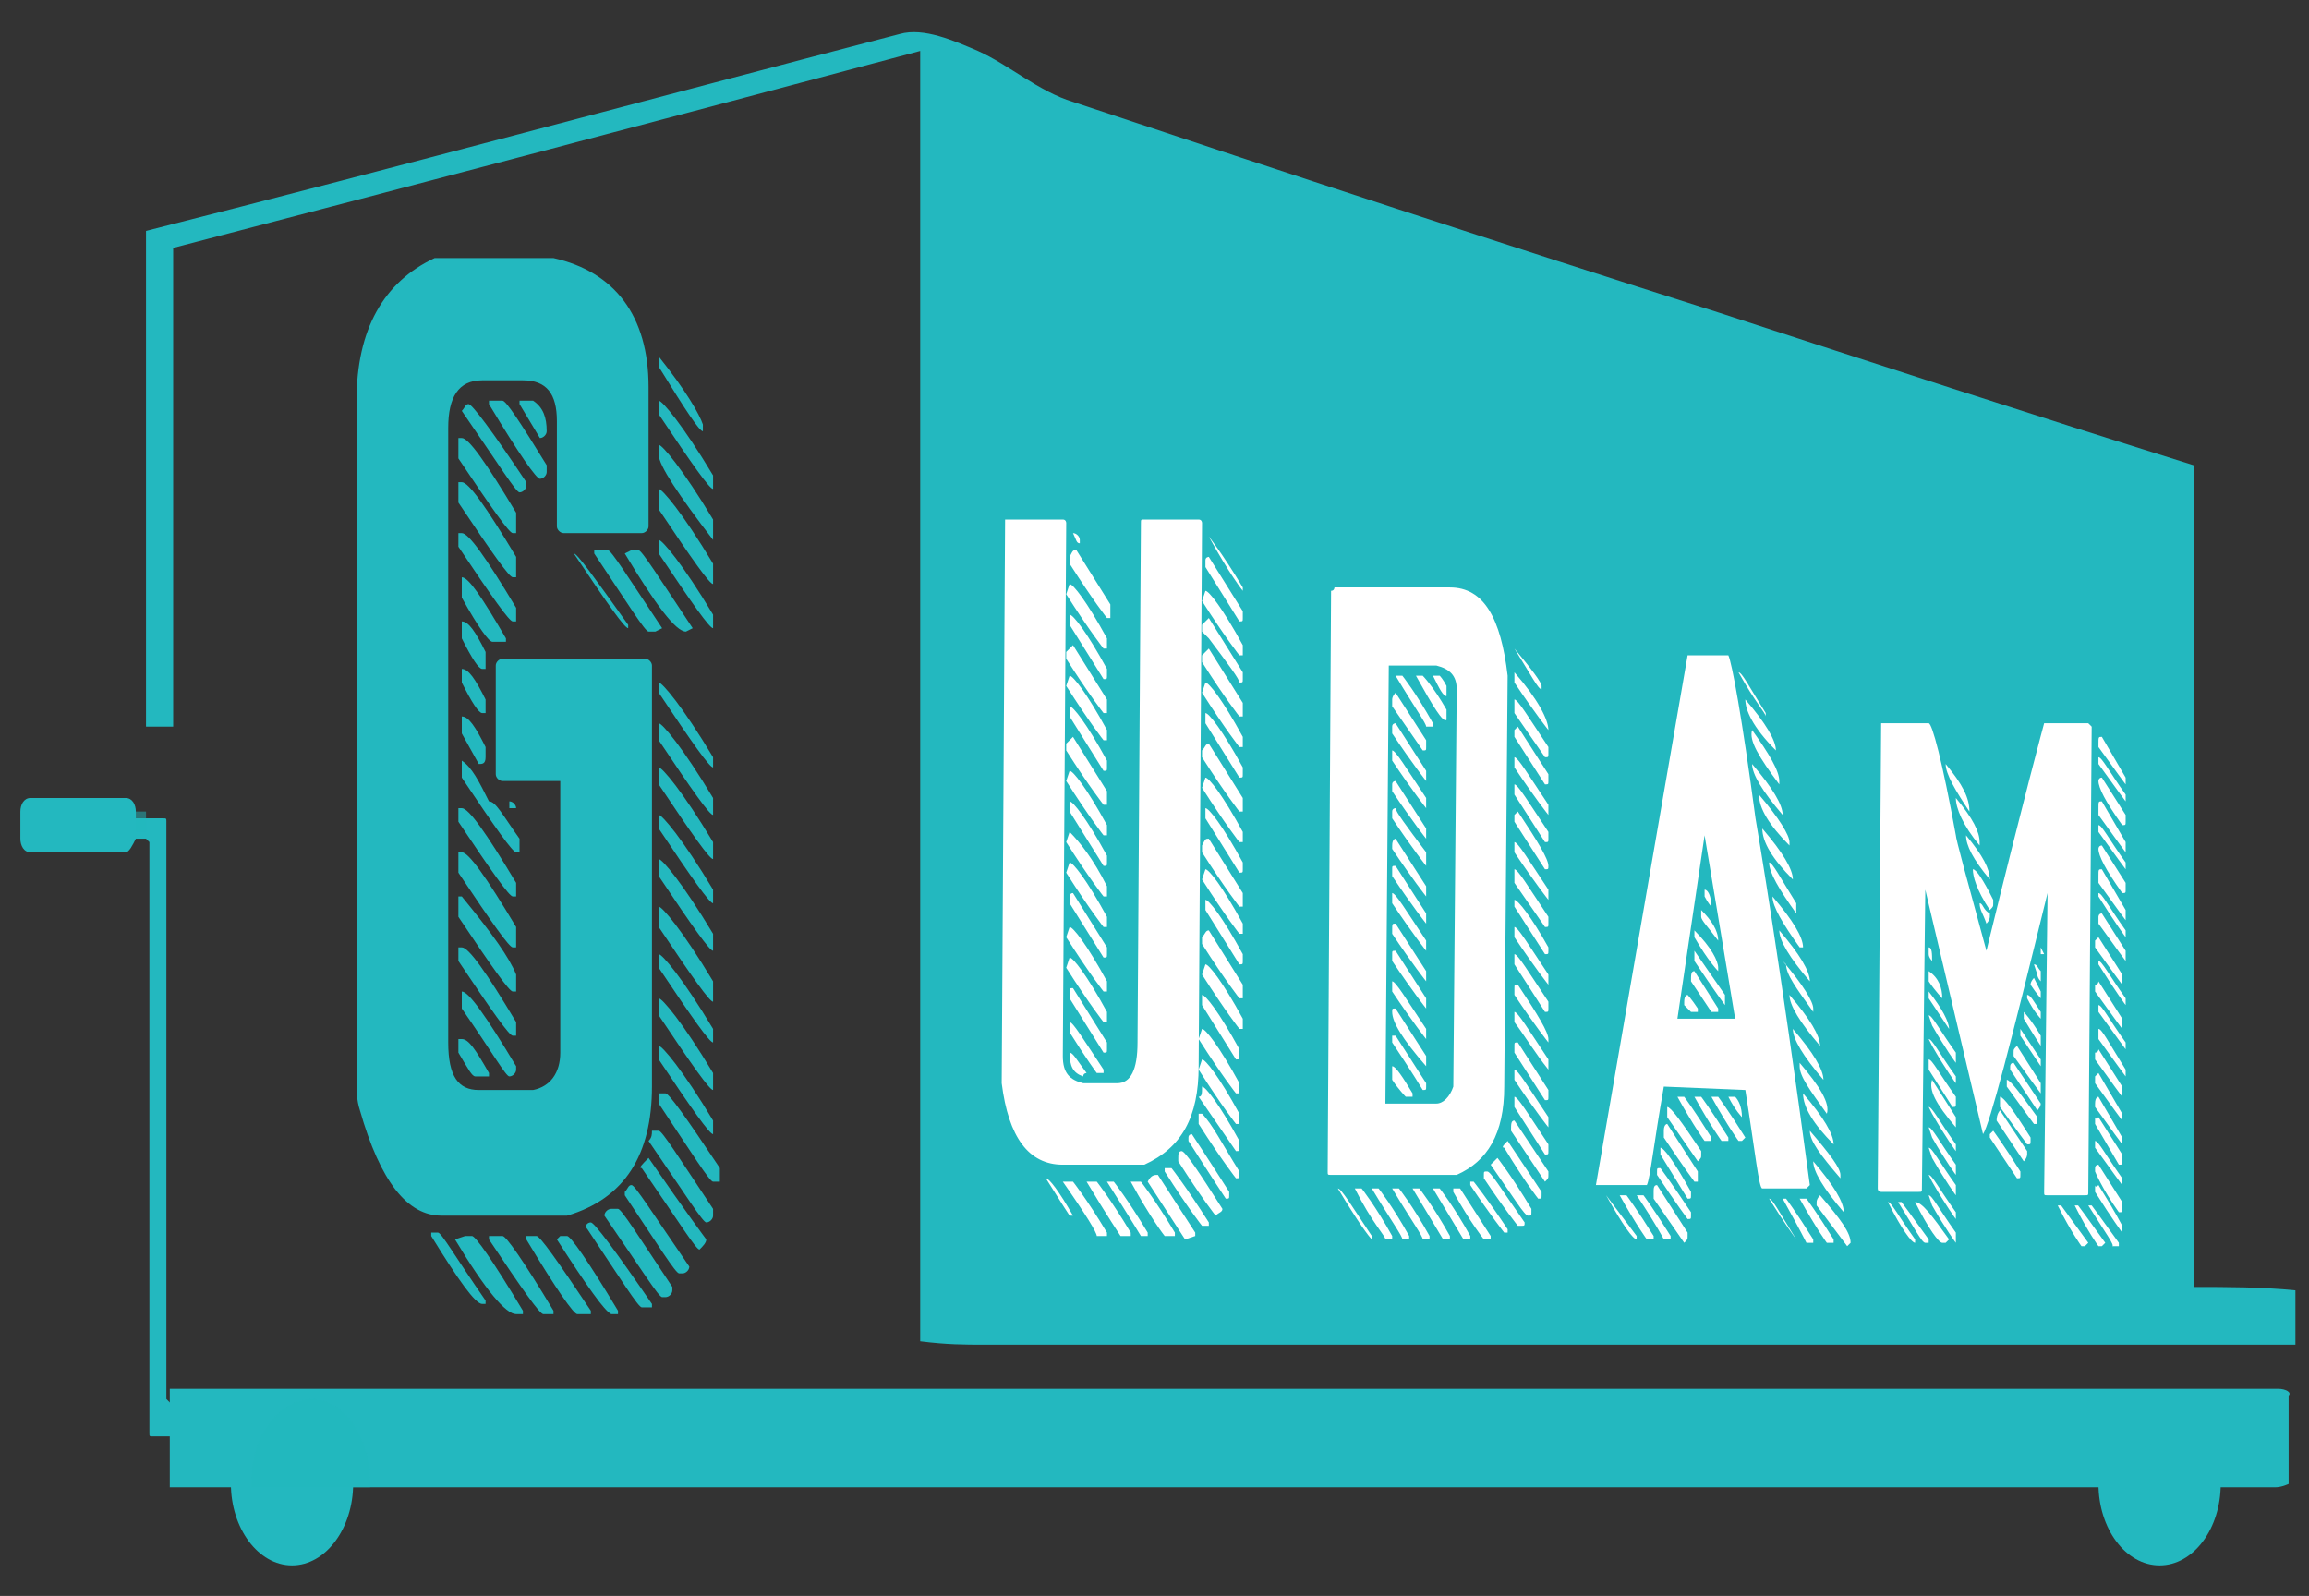 <?xml version="1.0" encoding="utf-8"?>
<!-- Generator: Adobe Illustrator 23.0.5, SVG Export Plug-In . SVG Version: 6.00 Build 0)  -->
<svg version="1.1" id="Layer_1" xmlns="http://www.w3.org/2000/svg" xmlns:xlink="http://www.w3.org/1999/xlink" x="0px" y="0px"
	 viewBox="0 0 68 47" style="enable-background:new 0 0 68 47;" xml:space="preserve">
<rect x="0" y="0" width="68" height="47" fill="#333333" stroke="none"/>
<style type="text/css">
	.st0{fill:none;}
	.st1{fill:#23B8BF;}
	.st2{opacity:0.5;fill:#23B8BF;}
	.st3{fill:#FFFFFF;}
</style>
<rect x="-1.5" y="5.7" class="st0" width="71.1" height="35.8"/>
<path class="st1" d="M64.6,37.9V13.7c-4.8-1.5-9.4-3-14-4.5c-6.3-2-12.7-4.1-19-6.2c-1-0.3-1.9-1.1-2.8-1.5
	c-0.7-0.3-1.6-0.7-2.3-0.5C19.2,2.9,11.8,4.9,4.3,6.8v14.6h0.8V7.3c7.3-1.9,14.5-3.8,22-5.8v38c0.8,0.1,1.3,0.1,1.9,0.1
	c12.9,0,25.7,0,38.6,0V38c0,0,0,0,0,0C66.6,37.9,65.6,37.9,64.6,37.9z"/>
<g>
	<path class="st1" d="M5.5,41.3H5c0,0-0.1-0.1-0.1-0.1v-17c0-0.1,0-0.1-0.1-0.1H3.5c0,0-0.1,0.1-0.1,0.1v0.4c0,0.1,0,0.1,0.1,0.1
		h0.8c0,0,0.1,0.1,0.1,0.1v17.4c0,0.1,0,0.1,0.1,0.1h1V41.3z"/>
	<path class="st1" d="M67.1,40.9H5v2.9h62c0.2,0,0.4-0.1,0.4-0.1v-2.6C67.5,41,67.3,40.9,67.1,40.9z"/>
	<path class="st2" d="M4.3,24.5c0-0.2,0-0.4,0-0.6c0,0,0,0,0,0H3.5c0,0-0.1,0.1-0.1,0.1v0.4c0,0.1,0,0.1,0.1,0.1L4.3,24.5
		C4.3,24.6,4.3,24.6,4.3,24.5z"/>
	<g>
		<path class="st1" d="M3.7,25.1H0.9c-0.2,0-0.3-0.2-0.3-0.4v-0.8c0-0.2,0.1-0.4,0.3-0.4h2.8c0.2,0,0.3,0.2,0.3,0.4v0.8
			C3.9,24.9,3.8,25.1,3.7,25.1z"/>
	</g>
	<path class="st1" d="M10.4,43.7c0,1.3-0.8,2.4-1.8,2.4c-1,0-1.8-1.1-1.8-2.4s0.8-2.4,1.8-2.4C9.6,41.4,10.4,42.4,10.4,43.7z"/>
	<path class="st1" d="M9.5,43.7c0,0.6-0.4,1.2-0.9,1.2c-0.5,0-0.9-0.5-0.9-1.2c0-0.6,0.4-1.2,0.9-1.2C9.1,42.6,9.5,43.1,9.5,43.7z"
		/>
	<path class="st2" d="M9.2,41.2c-1,0-1.8,1.1-1.8,2.4c0,0.1,0,0.1,0,0.2h3.5c0-0.1,0-0.1,0-0.2C10.9,42.3,10.1,41.2,9.2,41.2z"/>
	<ellipse class="st1" cx="63.6" cy="43.7" rx="1.8" ry="2.4"/>
	<path class="st1" d="M64.4,43.7c0,0.6-0.4,1.2-0.9,1.2c-0.5,0-0.9-0.5-0.9-1.2c0-0.6,0.4-1.2,0.9-1.2
		C64.1,42.6,64.4,43.1,64.4,43.7z"/>
</g>
<g>
	<path class="st1" d="M16.3,7.6c1.8,0.4,2.8,1.7,2.8,3.8v4.1c0,0.1-0.1,0.2-0.2,0.2h-2.3c-0.1,0-0.2-0.1-0.2-0.2v-3.1
		c0-0.8-0.3-1.2-1-1.2h-1.2c-0.7,0-1,0.5-1,1.4v18.1c0,1,0.3,1.4,0.9,1.4h1.6c0.5-0.1,0.8-0.5,0.8-1.1v-8h-1.7
		c-0.1,0-0.2-0.1-0.2-0.2v-3.2c0-0.1,0.1-0.2,0.2-0.2h4.2c0.1,0,0.2,0.1,0.2,0.2V32c0,2-0.8,3.3-2.5,3.8H13c-1,0-1.8-1-2.4-3.1
		c-0.1-0.3-0.1-0.6-0.1-0.9V11.8c0-2.1,0.8-3.5,2.3-4.2H16.3z M12.7,36.3h0.2c0.1,0,0.5,0.7,1.4,2v0.1h-0.1c-0.2,0-0.7-0.7-1.5-2
		V36.3z M13.7,36.4h0.2c0.1,0,0.6,0.7,1.5,2.2v0.1h-0.2c-0.3,0-0.9-0.7-1.8-2.2L13.7,36.4z M13.6,12.9L13.6,12.9
		c0.2,0,0.7,0.7,1.6,2.2v0.6h-0.1c-0.1,0-0.6-0.7-1.6-2.2V12.9z M13.6,14.2L13.6,14.2c0.2,0,0.7,0.7,1.6,2.2V17h-0.1
		c-0.1,0-0.6-0.7-1.6-2.2V14.2z M13.6,15.7L13.6,15.7c0.2,0,0.7,0.7,1.6,2.2v0.4h-0.1c-0.1,0-0.6-0.7-1.6-2.2V15.7z M13.6,17
		L13.6,17c0.2,0,0.6,0.6,1.3,1.8v0.1h-0.4c-0.1,0-0.4-0.4-0.9-1.3V17z M13.6,18.3L13.6,18.3c0.2,0,0.4,0.3,0.7,0.9v0.5h-0.1
		c-0.1,0-0.3-0.3-0.6-0.9V18.3z M13.6,19.7L13.6,19.7c0.2,0,0.4,0.3,0.7,0.9v0.4h-0.1c-0.1,0-0.3-0.3-0.6-0.9V19.7z M13.6,21.1
		L13.6,21.1c0.2,0,0.4,0.3,0.7,0.9v0.3c0,0.2-0.1,0.2-0.2,0.2l-0.5-0.9V21.1z M13.6,22.4L13.6,22.4c0.3,0.2,0.5,0.6,0.8,1.2
		c0.2,0,0.4,0.4,0.9,1.1v0.4h-0.1c-0.1,0-0.6-0.7-1.6-2.2V22.4z M13.6,23.8L13.6,23.8c0.2,0,0.7,0.7,1.6,2.2v0.4h-0.1
		c-0.1,0-0.6-0.7-1.6-2.2V23.8z M13.6,25.1L13.6,25.1c0.2,0,0.7,0.7,1.6,2.2v0.6h-0.1c-0.1,0-0.6-0.7-1.6-2.2V25.1z M13.6,26.4
		L13.6,26.4c0.9,1.1,1.4,1.8,1.6,2.3v0.5h-0.1c-0.1,0-0.6-0.7-1.6-2.2V26.4z M13.6,27.9L13.6,27.9c0.2,0,0.7,0.7,1.6,2.2v0.4h-0.1
		c-0.1,0-0.6-0.7-1.6-2.2V27.9z M13.6,29.2L13.6,29.2c0.2,0,0.7,0.7,1.6,2.2v0.1c0,0.1-0.1,0.2-0.2,0.2H15c-0.1,0-0.5-0.7-1.4-2
		V29.2z M13.6,30.6L13.6,30.6c0.2,0,0.4,0.3,0.8,1v0.1H14c-0.1,0-0.2-0.2-0.5-0.7V30.6z M13.8,11.9L13.8,11.9c0.1,0,0.7,0.8,1.7,2.3
		v0.1c0,0.1-0.1,0.2-0.2,0.2c-0.1,0-0.6-0.8-1.7-2.4C13.7,12,13.7,11.9,13.8,11.9z M14.4,11.8h0.4c0.1,0,0.5,0.6,1.3,1.9v0.2
		c0,0.1-0.1,0.2-0.2,0.2c-0.1,0-0.6-0.7-1.5-2.2V11.8z M14.5,36.4h0.3c0.1,0,0.6,0.7,1.5,2.2v0.1H16c-0.1,0-0.6-0.7-1.6-2.2V36.4z
		 M15,23.6c0.1,0,0.2,0.1,0.2,0.2H15V23.6z M15.3,11.8h0.4c0.3,0.2,0.4,0.5,0.4,0.9c0,0.1-0.1,0.2-0.2,0.2l-0.6-1V11.8z M15.4,36.4
		h0.4c0.1,0,0.6,0.7,1.6,2.2v0.1H17c-0.1,0-0.6-0.7-1.5-2.2V36.4z M16.5,36.4h0.2c0.1,0,0.6,0.7,1.5,2.2v0.1H18
		c-0.2-0.1-0.7-0.8-1.6-2.2L16.5,36.4z M16.9,16.3L16.9,16.3c0.1,0,0.6,0.7,1.6,2.1v0.1C18.4,18.5,17.9,17.8,16.9,16.3z M17.4,36
		L17.4,36c0.1,0,0.7,0.8,1.8,2.4v0.1h-0.3c-0.1,0-0.6-0.8-1.6-2.3C17.2,36.1,17.3,36,17.4,36z M17.5,16.2h0.4c0.1,0,0.6,0.8,1.6,2.3
		l-0.2,0.1h-0.2c-0.1,0-0.6-0.8-1.6-2.3V16.2z M18,35.6h0.2c0.1,0,0.6,0.8,1.6,2.3V38c0,0.1-0.1,0.2-0.2,0.2h-0.1
		c-0.1,0-0.6-0.8-1.7-2.4C17.8,35.7,17.9,35.6,18,35.6z M18.6,16.2h0.2c0.1,0,0.6,0.8,1.6,2.3l-0.2,0.1c-0.3,0-0.9-0.8-1.8-2.3
		L18.6,16.2z M18.6,34.9c0.1,0,0.6,0.8,1.7,2.4c0,0.1-0.1,0.2-0.2,0.2h-0.1c-0.1,0-0.6-0.8-1.6-2.3v-0.1
		C18.5,35,18.5,34.9,18.6,34.9z M19.1,34.1c1.1,1.6,1.7,2.4,1.7,2.4c0,0.1-0.1,0.2-0.2,0.3c-0.1,0-0.6-0.8-1.7-2.4
		C18.8,34.4,18.9,34.3,19.1,34.1z M19.2,33.3h0.2c0.1,0,0.6,0.8,1.6,2.3v0.2c0,0.1-0.1,0.2-0.2,0.2c-0.1,0-0.6-0.8-1.7-2.4
		C19.2,33.5,19.2,33.4,19.2,33.3z M19.4,10.5c0.8,1,1.2,1.7,1.3,2v0.2c-0.1,0-0.5-0.6-1.3-1.9V10.5z M19.4,32.2h0.2
		c0.1,0,0.6,0.7,1.6,2.2v0.4H21c-0.1,0-0.6-0.8-1.6-2.3V32.2z M19.4,11.8L19.4,11.8c0.1,0,0.7,0.7,1.6,2.2v0.4H21
		c-0.1,0-0.6-0.7-1.6-2.2V11.8z M19.4,13.1L19.4,13.1c0.1,0,0.7,0.7,1.6,2.2v0.6H21c-1-1.3-1.6-2.2-1.6-2.5V13.1z M19.4,14.4
		L19.4,14.4c0.1,0,0.7,0.7,1.6,2.2v0.6H21c-0.1,0-0.6-0.7-1.6-2.2V14.4z M19.4,15.9L19.4,15.9c0.1,0,0.7,0.7,1.6,2.2v0.4H21
		c-0.1,0-0.6-0.7-1.6-2.2V15.9z M19.4,20.1L19.4,20.1c0.1,0,0.7,0.7,1.6,2.2v0.3H21c-0.1,0-0.6-0.7-1.6-2.2V20.1z M19.4,21.3
		L19.4,21.3c0.1,0,0.7,0.7,1.6,2.2V24H21c-0.1,0-0.6-0.7-1.6-2.2V21.3z M19.4,22.6L19.4,22.6c0.1,0,0.7,0.7,1.6,2.2v0.5H21
		c-0.1,0-0.6-0.7-1.6-2.2V22.6z M19.4,24L19.4,24c0.1,0,0.7,0.7,1.6,2.2v0.4H21c-0.1,0-0.6-0.7-1.6-2.2V24z M19.4,25.3L19.4,25.3
		c0.1,0,0.7,0.7,1.6,2.2v0.5H21c-0.1,0-0.6-0.7-1.6-2.2V25.3z M19.4,26.7L19.4,26.7c0.1,0,0.7,0.7,1.6,2.2v0.6H21
		c-0.1,0-0.6-0.7-1.6-2.2V26.7z M19.4,28.1L19.4,28.1c0.1,0,0.7,0.7,1.6,2.2v0.4H21c-0.1,0-0.6-0.7-1.6-2.2V28.1z M19.4,29.4
		L19.4,29.4c0.1,0,0.7,0.7,1.6,2.2v0.5H21c-0.1,0-0.6-0.7-1.6-2.2V29.4z M19.4,30.8L19.4,30.8c0.1,0,0.7,0.7,1.6,2.2v0.4H21
		c-0.1,0-0.6-0.7-1.6-2.2V30.8z"/>
</g>
<g>
	<g>
		<path class="st3" d="M29.7,15.3l1.6,0c0.1,0,0.1,0.1,0.1,0.1l-0.1,15.7c0,0.5,0.2,0.7,0.6,0.8l1,0c0.4,0,0.6-0.4,0.6-1.2l0.1-15.3
			c0-0.1,0-0.1,0.1-0.1l1.6,0c0.1,0,0.1,0.1,0.1,0.1l-0.1,16c0,1.5-0.5,2.4-1.6,2.9l-2.4,0c-1,0-1.6-0.8-1.8-2.4l0.1-16.6
			C29.6,15.3,29.6,15.3,29.7,15.3z M30.8,34.7L30.8,34.7c0.1,0,0.4,0.4,0.8,1.1l-0.1,0C31.5,35.8,31.3,35.5,30.8,34.7L30.8,34.7z
			 M31.3,34.8l0.3,0c0,0,0.4,0.5,1,1.5l0,0.1l-0.3,0C32.3,36.3,32,35.8,31.3,34.8L31.3,34.8z M31.5,31L31.5,31
			c0.1,0,0.2,0.2,0.5,0.6c0,0-0.1,0-0.1,0.1C31.6,31.6,31.5,31.4,31.5,31L31.5,31z M31.5,30.1L31.5,30.1c0.1,0,0.4,0.5,1,1.4l0,0.1
			l-0.2,0c0,0-0.3-0.4-0.8-1.2L31.5,30.1z M31.6,29.1l1,1.6l0,0.2c0,0.1,0,0.1-0.1,0.1l-1-1.6l0-0.2C31.5,29.1,31.5,29.1,31.6,29.1z
			 M31.5,28.2L31.5,28.2c0.1,0,0.5,0.5,1.1,1.6l0,0.3l-0.1,0c0,0-0.4-0.5-1.1-1.6L31.5,28.2z M31.5,27.3L31.5,27.3
			c0.1,0,0.5,0.5,1.1,1.6l0,0.3l-0.1,0c0,0-0.4-0.5-1.1-1.6L31.5,27.3z M31.6,26.3l1,1.6l0,0.2c0,0.1,0,0.1-0.1,0.1l-1-1.6l0-0.2
			C31.5,26.4,31.5,26.3,31.6,26.3z M31.5,25.4L31.5,25.4c0.1,0,0.5,0.5,1.1,1.6l0,0.3l-0.1,0c0,0-0.4-0.5-1.1-1.6L31.5,25.4z
			 M31.5,24.5L31.5,24.5c0.3,0.3,0.7,0.8,1.1,1.6l0,0.3l-0.1,0c0,0-0.4-0.5-1.1-1.6L31.5,24.5z M31.5,23.6L31.5,23.6
			c0.1,0,0.5,0.5,1.1,1.6l0,0.2c0,0.1,0,0.1-0.1,0.1l-1-1.6L31.5,23.6z M31.5,22.7L31.5,22.7c0.1,0,0.5,0.5,1.1,1.6l0,0.3l-0.1,0
			c0,0-0.4-0.5-1.1-1.6L31.5,22.7z M31.6,21.7l1,1.6l0,0.4l-0.1,0c0,0-0.4-0.5-1.1-1.6l0-0.2C31.5,21.8,31.6,21.7,31.6,21.7z
			 M31.5,20.8L31.5,20.8c0.1,0,0.5,0.5,1.1,1.6l0,0.2c0,0.1,0,0.1-0.1,0.1l-1-1.6L31.5,20.8z M31.5,19.9L31.5,19.9
			c0.1,0,0.5,0.5,1.1,1.6l0,0.3l-0.1,0c0,0-0.4-0.5-1.1-1.6L31.5,19.9z M31.6,19l1,1.6l0,0.4l-0.1,0c0,0-0.4-0.5-1.1-1.6l0-0.2
			C31.6,19,31.6,19,31.6,19z M31.5,18.1L31.5,18.1c0.1,0,0.5,0.5,1.1,1.6l0,0.2c0,0.1,0,0.1-0.1,0.1l-1-1.6L31.5,18.1z M31.5,17.2
			L31.5,17.2c0.1,0,0.5,0.5,1.1,1.6l0,0.3l-0.1,0c0,0-0.4-0.5-1.1-1.6L31.5,17.2z M31.7,16.2l1,1.6l0,0.4l-0.1,0
			c0,0-0.4-0.5-1.1-1.6l0-0.2C31.6,16.2,31.6,16.2,31.7,16.2z M31.6,15.7L31.6,15.7c0.1,0,0.2,0.1,0.2,0.2l0,0.1
			C31.7,16,31.7,15.9,31.6,15.7z M32,34.8l0.3,0c0,0,0.4,0.5,1,1.5l0,0.1l-0.3,0C33,36.4,32.6,35.8,32,34.8L32,34.8z M32.6,34.8
			l0.2,0c0,0,0.4,0.5,1,1.5l0,0.1l-0.2,0C33.6,36.4,33.3,35.9,32.6,34.8L32.6,34.8z M33.3,34.8l0.3,0c0,0,0.4,0.5,1,1.5l0,0.1
			l-0.3,0C34.3,36.4,33.9,35.9,33.3,34.8L33.3,34.8z M34.1,34.6l1.1,1.7l0,0.1l-0.3,0.1l-1.1-1.7C33.9,34.6,34,34.6,34.1,34.6z
			 M34.3,34.4l0.2,0c0,0,0.4,0.5,1.1,1.6l0,0.1l-0.2,0c0,0-0.4-0.5-1.1-1.6L34.3,34.4z M34.8,33.9L34.8,33.9c0.1,0,0.5,0.6,1.2,1.7
			c0,0.1-0.1,0.1-0.2,0.2c0,0-0.4-0.5-1.1-1.6l0-0.1C34.7,34,34.7,33.9,34.8,33.9z M35.1,33.4c0,0,0.4,0.6,1.1,1.7l0,0.1
			c0,0.1,0,0.1-0.1,0.1c0,0-0.4-0.6-1.1-1.7l0-0.1C35,33.4,35.1,33.4,35.1,33.4z M35.3,32.8l0.1,0c0.3,0.3,0.6,0.9,1.1,1.7l0,0.1
			c0,0.1,0,0.1-0.1,0.1c0,0-0.4-0.5-1.1-1.6L35.3,32.8z M35.4,32L35.4,32c0.1,0,0.5,0.5,1.1,1.6l0,0.2c0,0.1,0,0.1-0.1,0.1l-1.1-1.6
			C35.4,32.3,35.4,32.2,35.4,32z M35.4,31.2L35.4,31.2c0.1,0,0.5,0.5,1.1,1.6l0,0.3l-0.1,0c0,0-0.4-0.5-1.1-1.6L35.4,31.2z
			 M35.4,30.3L35.4,30.3c0.1,0,0.5,0.5,1.1,1.6l0,0.3l-0.1,0c0,0-0.4-0.5-1.1-1.6L35.4,30.3z M35.4,29.3L35.4,29.3
			c0.1,0,0.5,0.5,1.1,1.6l0,0.2c0,0.1,0,0.1-0.1,0.1l-1-1.6L35.4,29.3z M35.5,28.4L35.5,28.4c0.1,0,0.5,0.5,1.1,1.6l0,0.3l-0.1,0
			c0,0-0.4-0.5-1.1-1.6L35.5,28.4z M35.6,27.4l1,1.6l0,0.4l-0.1,0c0,0-0.4-0.5-1.1-1.6l0-0.2C35.5,27.5,35.5,27.4,35.6,27.4z
			 M35.5,26.5L35.5,26.5c0.1,0,0.5,0.5,1.1,1.6l0,0.2c0,0.1,0,0.1-0.1,0.1l-1-1.6L35.5,26.5z M35.5,25.6L35.5,25.6
			c0.1,0,0.5,0.5,1.1,1.6l0,0.3l-0.1,0c0,0-0.4-0.5-1.1-1.6L35.5,25.6z M35.6,24.7l1,1.6l0,0.4l-0.1,0c0,0-0.4-0.5-1.1-1.6l0-0.2
			C35.5,24.7,35.5,24.7,35.6,24.7z M35.5,23.8L35.5,23.8c0.1,0,0.5,0.5,1.1,1.6l0,0.2c0,0.1,0,0.1-0.1,0.1l-1-1.6L35.5,23.8z
			 M35.5,22.9L35.5,22.9c0.1,0,0.5,0.5,1.1,1.6l0,0.3l-0.1,0c0,0-0.4-0.5-1.1-1.6L35.5,22.9z M35.6,21.9l1,1.6l0,0.4l-0.1,0
			c0,0-0.4-0.5-1.1-1.6l0-0.2C35.5,22,35.5,21.9,35.6,21.9z M35.5,21L35.5,21c0.1,0,0.5,0.5,1.1,1.6l0,0.2c0,0.1,0,0.1-0.1,0.1
			l-1-1.6L35.5,21z M35.5,20.1L35.5,20.1c0.1,0,0.5,0.5,1.1,1.6l0,0.3l-0.1,0c0,0-0.4-0.5-1.1-1.6L35.5,20.1z M35.6,19.1l1,1.6
			l0,0.4l-0.1,0c0,0-0.4-0.5-1.1-1.6l0-0.2C35.5,19.2,35.6,19.1,35.6,19.1z M35.6,18.2l1,1.6l0,0.2c0,0.1,0,0.1-0.1,0.1
			c0-0.1-0.3-0.5-0.9-1.3l-0.2-0.2l0-0.2C35.5,18.3,35.6,18.2,35.6,18.2z M35.5,17.4L35.5,17.4c0.1,0,0.5,0.5,1.1,1.6l0,0.3l-0.1,0
			c0,0-0.4-0.5-1.1-1.6L35.5,17.4z M35.6,16.4l1,1.6l0,0.2c0,0.1,0,0.1-0.1,0.1l-1-1.6l0-0.2C35.5,16.4,35.6,16.4,35.6,16.4z
			 M35.6,15.8c0,0,0.4,0.5,1,1.5l0,0.1C36.6,17.4,36.2,16.9,35.6,15.8L35.6,15.8z"/>
		<path class="st3" d="M39.3,17.3l3.4,0c1,0,1.5,0.9,1.7,2.6l-0.1,12.1c0,1.4-0.5,2.2-1.4,2.6l-3.7,0c-0.1,0-0.1,0-0.1-0.1l0.1-17.1
			C39.3,17.4,39.3,17.3,39.3,17.3z M39.4,35L39.4,35c0.1,0,0.4,0.5,1,1.4l0,0.1l0,0C40.3,36.4,40,36,39.4,35L39.4,35z M39.9,35
			l0.2,0c0,0,0.4,0.5,0.9,1.4l0,0.1l-0.2,0C40.8,36.4,40.4,36,39.9,35L39.9,35z M40.4,35l0.2,0c0,0,0.4,0.5,0.9,1.4l0,0.1l-0.2,0
			C41.3,36.4,41,36,40.4,35L40.4,35z M40.9,19.6l-0.1,12.9l1.5,0c0.2,0,0.4-0.2,0.5-0.5l0.1-11.7c0-0.4-0.2-0.6-0.6-0.7L40.9,19.6z
			 M41,31.4L41,31.4c0.1,0,0.3,0.3,0.6,0.8l0,0.1l-0.2,0c0,0-0.2-0.2-0.4-0.5L41,31.4z M41.1,30.5l0.9,1.4l0,0.1
			c0,0.1,0,0.1-0.1,0.1c0,0-0.3-0.5-0.9-1.4l0-0.2C41,30.5,41,30.5,41.1,30.5z M41.1,29.7l0.9,1.4l0,0.3l0,0c-0.7-0.8-1-1.3-1-1.6
			C41,29.7,41,29.7,41.1,29.7z M41,28.9L41,28.9c0.1,0,0.4,0.5,1,1.4l0,0.3l0,0c0,0-0.4-0.5-1-1.4L41,28.9z M41.1,28l0.9,1.4l0,0.3
			l0,0c0,0-0.4-0.5-1-1.4l0-0.2C41,28,41,28,41.1,28z M41.1,27.2l0.9,1.4l0,0.3l0,0c0,0-0.4-0.5-1-1.4l0-0.1
			C41,27.2,41,27.2,41.1,27.2z M41,35l0.2,0c0,0,0.4,0.5,0.9,1.4l0,0.1l-0.2,0C41.9,36.4,41.6,36,41,35L41,35z M41,26.3L41,26.3
			c0.1,0,0.4,0.5,1,1.4l0,0.3l0,0c0,0-0.4-0.5-1-1.4L41,26.3z M41.1,25.5l0.9,1.4l0,0.3l0,0c0,0-0.4-0.5-1-1.4l0-0.2
			C41,25.5,41,25.5,41.1,25.5z M41.1,24.7l0.9,1.4l0,0.3l0,0c0,0-0.4-0.5-1-1.4l0-0.1C41,24.7,41.1,24.7,41.1,24.7z M41.1,23.8
			c0,0.1,0.3,0.5,0.9,1.3l0,0.1l0,0.3l0,0c0,0-0.4-0.5-1-1.4l0-0.2C41,23.8,41.1,23.8,41.1,23.8z M41.1,23l0.9,1.4l0,0.3l0,0
			c0,0-0.4-0.5-1-1.4l0-0.2C41,23,41.1,23,41.1,23z M41,22.1L41,22.1c0.1,0,0.4,0.5,1,1.4l0,0.3l0,0c0,0-0.4-0.5-1-1.4L41,22.1z
			 M41.1,21.3l0.9,1.4l0,0.3l0,0c0,0-0.4-0.5-1-1.4l0-0.2C41,21.3,41.1,21.3,41.1,21.3z M41.1,20.4l0.9,1.4l0,0.2
			c0,0.1,0,0.1-0.1,0.1L41,20.8l0-0.2C41,20.5,41.1,20.4,41.1,20.4z M41.1,19.9l0.2,0c0,0,0.4,0.5,0.9,1.4l0,0.1l-0.2,0
			C42,21.3,41.7,20.9,41.1,19.9L41.1,19.9z M41.6,35l0.2,0c0,0,0.4,0.5,0.9,1.4l0,0.1l-0.2,0C42.5,36.5,42.2,36,41.6,35L41.6,35z
			 M41.7,19.9l0.2,0c0,0,0.3,0.3,0.7,1l0,0.3l0,0C42.5,21.3,42.2,20.8,41.7,19.9L41.7,19.9z M42.2,35l0.2,0c0,0,0.4,0.5,0.9,1.4
			l0,0.1l-0.2,0C43.1,36.5,42.8,36,42.2,35L42.2,35z M42.2,19.9l0.2,0c0,0,0.1,0.1,0.2,0.3l0,0.3l0,0C42.5,20.5,42.4,20.3,42.2,19.9
			L42.2,19.9z M43,35l0.9,1.4l0,0.1l-0.2,0c0,0-0.4-0.5-0.9-1.4l0-0.1L43,35z M43.3,34.8l0.1,0c0,0,0.4,0.5,1,1.4l0,0.1l-0.1,0
			c0,0-0.4-0.5-1-1.4L43.3,34.8z M43.8,34.5L43.8,34.5c0.1,0,0.4,0.5,1.1,1.5c0,0.1,0,0.1-0.1,0.1l-0.1,0c0,0-0.4-0.5-1-1.4l0-0.1
			C43.7,34.5,43.7,34.5,43.8,34.5z M44.1,34.1c0,0,0.4,0.5,1,1.5l0,0.1c0,0.1,0,0.1-0.1,0.1c-0.1,0-0.4-0.5-1.1-1.5
			C44,34.2,44,34.2,44.1,34.1z M44.4,33.6l1,1.5l0,0.1c0,0.1,0,0.1-0.1,0.1c0,0-0.4-0.5-1-1.5C44.2,33.8,44.3,33.7,44.4,33.6z
			 M44.6,33l1,1.5l0,0.1c0,0.1,0,0.1-0.1,0.2l-1-1.5C44.5,33.1,44.5,33,44.6,33z M44.6,32.3L44.6,32.3c0.1,0,0.4,0.5,1,1.4l0,0.2
			c0,0.1,0,0.1-0.1,0.1l-0.9-1.4L44.6,32.3z M44.6,31.5L44.6,31.5c0.1,0,0.4,0.5,1,1.4l0,0.3l0,0c0,0-0.4-0.5-1-1.4L44.6,31.5z
			 M44.7,30.7l0.9,1.4l0,0.2c0,0.1,0,0.1-0.1,0.1L44.6,31l0-0.2C44.6,30.7,44.6,30.7,44.7,30.7z M44.6,29.8L44.6,29.8
			c0.1,0,0.4,0.5,1,1.4l0,0.3l0,0c-0.4-0.5-0.7-1-1-1.4L44.6,29.8z M44.7,29c0.6,0.9,0.9,1.4,0.9,1.6l0,0.1l0,0c0,0-0.4-0.5-1-1.4
			l0-0.2C44.6,29,44.6,29,44.7,29z M44.6,28.1L44.6,28.1c0.1,0,0.4,0.5,1,1.4l0,0.2c0,0.1,0,0.1-0.1,0.1l-0.9-1.4L44.6,28.1z
			 M44.6,27.3L44.6,27.3c0.1,0,0.4,0.5,1,1.4l0,0.3l0,0c0,0-0.4-0.5-1-1.4L44.6,27.3z M44.6,19.1L44.6,19.1c0.5,0.6,0.8,1,0.8,1.1
			l0,0.1C45.3,20.3,45.1,19.9,44.6,19.1L44.6,19.1z M44.6,26.5L44.6,26.5c0.1,0,0.5,0.5,1,1.4l0,0.1c0,0.1,0,0.1-0.1,0.1l-0.9-1.4
			L44.6,26.5z M44.6,25.6L44.6,25.6c0.1,0,0.4,0.5,1,1.4l0,0.2c0,0.1,0,0.1-0.1,0.1L44.6,26L44.6,25.6z M44.6,24.8L44.6,24.8
			c0.1,0,0.4,0.5,1,1.4l0,0.3l0,0c0,0-0.4-0.5-1-1.4L44.6,24.8z M44.7,23.9c0.6,0.9,0.9,1.4,0.9,1.6c0,0.1,0,0.1-0.1,0.1l-0.9-1.4
			l0-0.2C44.6,24,44.7,23.9,44.7,23.9z M44.6,23.1L44.6,23.1c0.1,0,0.4,0.5,1,1.4l0,0.2c0,0.1,0,0.1-0.1,0.1l-0.9-1.4L44.6,23.1z
			 M44.6,22.3L44.6,22.3c0.1,0,0.4,0.5,1,1.4l0,0.3l0,0c0,0-0.4-0.5-1-1.4L44.6,22.3z M44.7,21.4l0.9,1.4l0,0.2c0,0.1,0,0.1-0.1,0.1
			l-0.9-1.4l0-0.2C44.6,21.5,44.7,21.4,44.7,21.4z M44.6,20.6L44.6,20.6c0.1,0,0.4,0.5,1,1.4l0,0.2c0,0.1,0,0.1-0.1,0.1L44.6,21
			L44.6,20.6z M44.6,19.8L44.6,19.8c0.7,0.8,1,1.4,1,1.7l0,0c0,0-0.4-0.5-1-1.4L44.6,19.8z"/>
		<path class="st3" d="M49.7,19.3l1.2,0c0.1,0.2,0.4,1.8,0.8,4.8c0.1,0.6,0.7,4.1,1.6,10.8L53.2,35l-1.3,0c-0.1,0-0.2-1-0.5-2.9
			L49,32c-0.3,1.7-0.4,2.7-0.5,2.9l-1.4,0L47,34.9L49.7,19.3L49.7,19.3z M47.3,35.2L47.3,35.2c0.6,0.8,0.9,1.2,0.9,1.2l0,0.1l0,0
			C48.1,36.5,47.8,36.1,47.3,35.2L47.3,35.2z M47.7,35.2l0.2,0c0,0,0.3,0.4,0.8,1.2l0,0.1l-0.2,0C48.5,36.5,48.2,36.1,47.7,35.2
			L47.7,35.2z M48.2,35.2l0.2,0c0,0,0.3,0.4,0.8,1.2l0,0.1l-0.2,0C49,36.5,48.8,36.1,48.2,35.2L48.2,35.2z M48.8,34.9l0.9,1.4l0,0.1
			c0,0.1,0,0.1-0.1,0.2l-0.9-1.3l0-0.2C48.7,35,48.7,34.9,48.8,34.9z M48.9,34.4c0,0,0.3,0.4,0.9,1.3l0,0.1c0,0.1,0,0.1-0.1,0.1
			c0,0-0.3-0.4-0.9-1.3l0-0.1C48.8,34.4,48.8,34.4,48.9,34.4z M48.9,33.8L48.9,33.8c0.1,0,0.4,0.4,0.9,1.3l0,0.1
			c0,0.1,0,0.1-0.1,0.1L48.9,34C48.9,33.9,48.9,33.8,48.9,33.8z M49.1,33.1l0.9,1.4c0,0.1,0,0.2,0,0.3l-0.1,0c0,0-0.3-0.4-0.9-1.3
			l0-0.2C49,33.1,49.1,33.1,49.1,33.1z M49.1,32.6L49.1,32.6c0.1,0,0.4,0.4,1,1.3l0,0.1c0,0.1,0,0.1-0.1,0.2l-0.9-1.3L49.1,32.6z
			 M49.4,32.3l0.2,0c0,0,0.3,0.4,0.8,1.2l0,0.1l-0.2,0C50.2,33.6,49.9,33.2,49.4,32.3L49.4,32.3z M50.2,24.6L49.4,30l1.7,0
			L50.2,24.6L50.2,24.6z M49.7,29.3c0,0,0.1,0.1,0.3,0.4l0,0.1l-0.2,0c0,0-0.1-0.1-0.2-0.2l0-0.1C49.6,29.3,49.7,29.3,49.7,29.3z
			 M49.9,28.6l0.7,1.1l0,0.1l-0.2,0c0,0-0.2-0.3-0.6-0.9C49.8,28.7,49.8,28.6,49.9,28.6z M49.9,28l0.9,1.3l0,0.3l0,0
			c0,0-0.3-0.4-0.9-1.3l0-0.1C49.9,28,49.9,28,49.9,28z M49.9,32.3l0.2,0c0,0,0.3,0.4,0.8,1.2l0,0.1l-0.2,0
			C50.7,33.6,50.4,33.2,49.9,32.3L49.9,32.3z M49.9,27.4L49.9,27.4c0.5,0.5,0.7,0.9,0.7,1.1l0,0.1l0,0c0,0-0.3-0.3-0.7-1L49.9,27.4z
			 M50.1,26.8L50.1,26.8c0.3,0.3,0.5,0.6,0.5,0.9l0,0c-0.3-0.4-0.5-0.6-0.5-0.7C50.1,26.9,50.1,26.8,50.1,26.8z M50.2,26.2
			L50.2,26.2c0.1,0,0.2,0.2,0.2,0.5l0,0c0,0-0.1-0.1-0.2-0.3L50.2,26.2z M50.4,32.3l0.2,0c0,0,0.3,0.4,0.8,1.2l-0.1,0.1l-0.1,0
			C51.2,33.6,50.9,33.2,50.4,32.3L50.4,32.3z M50.9,32.3l0.2,0c0.1,0.1,0.2,0.3,0.2,0.6l0,0C51.3,32.9,51.1,32.7,50.9,32.3
			L50.9,32.3z M51.2,19.8L51.2,19.8c0.1,0,0.3,0.4,0.8,1.2l0,0.1l0,0C52,21,51.7,20.7,51.2,19.8L51.2,19.8z M51.4,20.6L51.4,20.6
			c0.6,0.7,0.9,1.2,0.9,1.5l0,0C51.6,21.4,51.4,20.9,51.4,20.6z M51.6,21.5c0.5,0.7,0.8,1.2,0.8,1.5l0,0.1l0,0
			C51.8,22.3,51.5,21.8,51.6,21.5L51.6,21.5z M51.6,22.5L51.6,22.5c0.6,0.7,0.9,1.2,0.9,1.5l0,0C51.9,23.3,51.6,22.8,51.6,22.5z
			 M51.8,23.4c0.6,0.7,0.9,1.2,0.9,1.4l0,0.1l0,0C52.1,24.3,51.8,23.8,51.8,23.4L51.8,23.4z M51.9,24.4L51.9,24.4
			c0.6,0.7,0.9,1.2,0.9,1.5l0,0C52.2,25.3,51.9,24.8,51.9,24.4z M52.1,25.4L52.1,25.4c0.1,0,0.3,0.4,0.8,1.2l0,0.3
			C52.4,26.2,52.1,25.7,52.1,25.4z M52.1,35.3L52.1,35.3c0.1,0,0.3,0.4,0.8,1.2l0,0C52.9,36.5,52.6,36.1,52.1,35.3z M52.2,26.4
			L52.2,26.4c0.6,0.7,0.9,1.2,0.9,1.5l-0.1,0C52.5,27.2,52.2,26.7,52.2,26.4z M52.4,27.4L52.4,27.4c0.6,0.7,0.9,1.2,0.9,1.5l0,0
			C52.7,28.2,52.4,27.7,52.4,27.4z M52.5,35.3l0.1,0c0,0,0.3,0.4,0.8,1.2l0,0.1l-0.2,0C53.2,36.6,53,36.2,52.5,35.3L52.5,35.3z
			 M52.5,28.3c0.6,0.7,0.9,1.2,0.9,1.4l0,0.1l0,0c-0.5-0.7-0.8-1.1-0.8-1.4L52.5,28.3z M52.7,29.3L52.7,29.3
			c0.6,0.7,0.9,1.2,0.9,1.5l0,0C53,30.1,52.7,29.6,52.7,29.3z M52.8,30.3L52.8,30.3c0.6,0.7,0.9,1.2,0.9,1.5l0,0
			C53.1,31.1,52.8,30.6,52.8,30.3z M53,35.3l0.2,0c0,0,0.3,0.4,0.8,1.2l0,0.1l-0.2,0C53.8,36.6,53.5,36.2,53,35.3L53,35.3z M53,31.3
			c0.6,0.7,0.9,1.2,0.8,1.5l0,0c-0.5-0.7-0.8-1.1-0.8-1.4L53,31.3z M53.1,32.2L53.1,32.2c0.6,0.7,0.9,1.2,0.9,1.5l0,0
			C53.4,33.1,53.1,32.6,53.1,32.2z M53.3,33.3L53.3,33.3c0.6,0.7,0.9,1.1,0.9,1.3l0,0.1C53.6,34,53.3,33.6,53.3,33.3z M53.4,34.2
			L53.4,34.2c0.6,0.7,0.9,1.2,0.9,1.5l0,0C53.7,35,53.4,34.5,53.4,34.2z M53.6,35.2L53.6,35.2c0.6,0.7,0.9,1.1,0.9,1.4l-0.1,0.1
			c0,0-0.3-0.4-0.9-1.2l0-0.1C53.5,35.3,53.6,35.2,53.6,35.2z"/>
		<path class="st3" d="M55.5,21.3l1.3,0c0.1,0,0.4,1.1,0.8,3.3c0,0.1,0.3,1.2,0.9,3.4l0,0c1.1-4.5,1.7-6.7,1.7-6.7l1.3,0
			c0,0,0.1,0.1,0.1,0.1l-0.1,13.7c0,0.1,0,0.1-0.1,0.1l-1.1,0c-0.1,0-0.1,0-0.1-0.1l0.1-8.8l0,0c-1.1,4.5-1.7,6.8-1.9,7.1l0,0
			l-1.7-7.2l0,0l-0.1,8.8c0,0.1,0,0.1-0.1,0.1l-1.1,0c0,0-0.1,0-0.1-0.1l0.1-13.7C55.4,21.3,55.4,21.3,55.5,21.3z M55.6,35.4
			L55.6,35.4c0.1,0,0.3,0.4,0.8,1.1l0,0.1l0,0C56.3,36.6,56,36.2,55.6,35.4L55.6,35.4z M55.9,35.4l0.1,0c0,0,0.3,0.4,0.8,1.1l0,0.1
			l-0.1,0C56.6,36.6,56.4,36.2,55.9,35.4L55.9,35.4z M56.4,35.4L56.4,35.4c0.2,0,0.5,0.4,1,1.1l-0.1,0.1l-0.1,0
			C57.1,36.6,56.8,36.2,56.4,35.4L56.4,35.4z M56.9,31.8l0.7,1.1l0,0.3l0,0C57,32.5,56.8,32.1,56.9,31.8L56.9,31.8z M56.8,35.2
			L56.8,35.2c0.1,0,0.3,0.4,0.8,1.1l0,0.3l0,0c0,0-0.3-0.4-0.7-1.1L56.8,35.2z M56.8,34.6L56.8,34.6c0.1,0,0.3,0.4,0.8,1.1l0,0.2
			l0,0c0,0-0.3-0.4-0.7-1.1L56.8,34.6z M56.8,33.8L56.8,33.8c0.1,0,0.3,0.4,0.8,1.1l0,0.3l0,0c0,0-0.3-0.4-0.7-1.1L56.8,33.8z
			 M56.8,33.2L56.8,33.2c0.1,0,0.3,0.4,0.8,1.1l0,0.3l0,0c0,0-0.3-0.4-0.7-1.1L56.8,33.2z M56.8,32.6L56.8,32.6
			c0.1,0,0.3,0.4,0.8,1.1l0,0.2l0,0c0,0-0.3-0.4-0.7-1.1L56.8,32.6z M56.8,31.2L56.8,31.2c0.1,0,0.3,0.4,0.8,1.1l0,0.2
			c0,0.1,0,0.1-0.1,0.1l-0.7-1.1L56.8,31.2z M56.8,30.6L56.8,30.6c0.1,0,0.3,0.4,0.8,1.1l0,0.2l0,0c0,0-0.3-0.4-0.7-1.1L56.8,30.6z
			 M56.8,29.9L56.8,29.9c0.1,0,0.3,0.4,0.8,1.1l0,0.3l0,0c0,0-0.3-0.4-0.7-1.1L56.8,29.9z M56.8,29.2L56.8,29.2
			c0.4,0.5,0.6,0.9,0.6,1.1l0,0c0,0-0.2-0.3-0.6-0.9L56.8,29.2z M56.8,28.6L56.8,28.6c0.3,0.2,0.4,0.5,0.4,0.8c0,0-0.2-0.2-0.4-0.5
			L56.8,28.6z M56.8,27.9c0.1,0,0.1,0.2,0.1,0.4c0,0-0.1-0.1-0.1-0.2L56.8,27.9z M57.3,22.5c0.5,0.6,0.7,1,0.7,1.4
			C57.6,23.3,57.3,22.8,57.3,22.5z M57.6,23.5c0.5,0.6,0.7,1,0.7,1.3l0,0.1C57.8,24.3,57.6,23.8,57.6,23.5z M57.9,24.6
			c0.5,0.6,0.7,1,0.7,1.3l0,0C58.1,25.3,57.9,24.9,57.9,24.6z M58.1,25.6L58.1,25.6c0.1,0,0.3,0.3,0.6,0.9l0,0.1
			c0,0.1,0,0.1-0.1,0.2C58.2,26.2,58.1,25.8,58.1,25.6z M58.3,26.6L58.3,26.6c0.1,0,0.1,0.2,0.3,0.3l0,0.1c0,0,0,0.1-0.1,0.2
			C58.4,26.9,58.3,26.8,58.3,26.6z M58.7,33.3c0,0,0.3,0.4,0.8,1.2l0,0.1c0,0.1,0,0.1-0.1,0.1l-0.8-1.2l0-0.1
			C58.7,33.3,58.7,33.3,58.7,33.3z M58.9,32.7l0.8,1.2l0,0.1c0,0,0,0.1-0.1,0.2L58.8,33C58.8,32.8,58.9,32.7,58.9,32.7z M58.9,32.3
			L58.9,32.3c0.1,0,0.4,0.4,0.9,1.2l0,0.1c0,0.1,0,0.1-0.1,0.1c0,0-0.3-0.4-0.8-1.1L58.9,32.3z M59.1,31.8L59.1,31.8
			c0.1,0,0.4,0.4,0.9,1.1l0,0.2l-0.1,0c0,0-0.3-0.4-0.8-1.1L59.1,31.8z M59.3,31.3l0.8,1.2c0,0.1-0.1,0.2-0.1,0.2l-0.8-1.2l0-0.1
			C59.2,31.4,59.2,31.3,59.3,31.3z M59.4,30.8l0.7,1.1l0,0.3l0,0c0,0-0.3-0.4-0.8-1.1l0-0.1C59.3,30.9,59.3,30.9,59.4,30.8z
			 M59.5,30.3l0.6,0.9l0,0.2l0,0c0,0-0.2-0.3-0.6-0.9l0-0.1C59.5,30.3,59.5,30.3,59.5,30.3z M59.6,29.8c0,0,0.2,0.2,0.5,0.7l0,0.3
			l0,0c0,0-0.2-0.3-0.5-0.8l0-0.1C59.6,29.9,59.6,29.8,59.6,29.8z M59.7,29.3L59.7,29.3c0.1,0,0.2,0.2,0.4,0.5l0,0.2l0,0
			c0,0-0.2-0.2-0.4-0.6C59.7,29.4,59.7,29.4,59.7,29.3z M59.9,28.8l0.2,0.4l0,0.2l0,0c0,0-0.1-0.1-0.3-0.4
			C59.8,28.9,59.9,28.8,59.9,28.8z M59.9,28.4L59.9,28.4c0.1,0,0.1,0.1,0.2,0.2l0,0.3l0,0c0,0-0.1-0.1-0.1-0.2L59.9,28.4z
			 M60.1,27.9L60.1,27.9l0.1,0.2l-0.1,0L60.1,27.9z M60.6,35.5l0.1,0l0.8,1.1l-0.1,0.1l-0.1,0C61.3,36.7,61,36.3,60.6,35.5
			L60.6,35.5z M61.1,35.5l0.1,0c0,0,0.3,0.4,0.8,1.1l-0.1,0.1l-0.1,0C61.8,36.7,61.5,36.3,61.1,35.5L61.1,35.5z M61.5,35.5l0.1,0
			c0,0,0.3,0.4,0.8,1.1l0,0.1l-0.2,0C62.3,36.7,62,36.3,61.5,35.5L61.5,35.5z M61.8,34.9c0.5,0.8,0.7,1.2,0.7,1.2l0,0.2l0,0
			c0,0-0.3-0.4-0.8-1.2l0-0.2C61.7,35,61.8,34.9,61.8,34.9z M61.8,34.3l0.7,1.1l0,0.2c0,0.1,0,0.1-0.1,0.1c-0.5-0.7-0.7-1.2-0.7-1.2
			l0-0.1C61.7,34.3,61.8,34.3,61.8,34.3z M61.7,33.6L61.7,33.6c0.1,0,0.3,0.4,0.8,1.1l0,0.2l0,0c0,0-0.3-0.4-0.8-1.1L61.7,33.6z
			 M61.8,32.9l0.7,1.1l0,0.2c0,0.1,0,0.1-0.1,0.1l-0.7-1.2l0-0.2C61.7,33,61.8,32.9,61.8,32.9z M61.8,32.3l0.7,1.2l0,0.2l0,0
			c0,0-0.3-0.4-0.8-1.1l0-0.1C61.7,32.3,61.8,32.3,61.8,32.3z M61.8,31.6l0.7,1.2l0,0.2l0,0c0,0-0.3-0.4-0.8-1.1l0-0.2
			C61.8,31.6,61.8,31.6,61.8,31.6z M61.8,30.9l0.7,1.1l0,0.3l0,0c0,0-0.3-0.4-0.8-1.1l0-0.2C61.8,31,61.8,30.9,61.8,30.9z
			 M61.8,30.3L61.8,30.3c0.1,0,0.3,0.4,0.8,1.2l0,0.2l0,0c0,0-0.3-0.4-0.8-1.1L61.8,30.3z M61.8,29.6L61.8,29.6
			c0.1,0,0.3,0.4,0.8,1.1l0,0.2l0,0c0,0-0.3-0.4-0.8-1.1L61.8,29.6z M61.8,28.9l0.7,1.1l0,0.3l0,0c0,0-0.3-0.4-0.8-1.1l0-0.2
			C61.8,29,61.8,28.9,61.8,28.9z M61.8,28.3L61.8,28.3c0.1,0,0.3,0.4,0.8,1.1l0,0.2l0,0c0,0-0.3-0.4-0.8-1.2L61.8,28.3z M61.8,27.6
			l0.7,1.1l0,0.3l0,0c0,0-0.3-0.4-0.8-1.1l0-0.2C61.8,27.6,61.8,27.6,61.8,27.6z M61.9,26.9l0.7,1.1l0,0.3l0,0c0,0-0.3-0.4-0.8-1.1
			l0-0.2C61.8,27,61.8,26.9,61.9,26.9z M61.8,26.3L61.8,26.3c0.1,0,0.3,0.4,0.8,1.1l0,0.2l0,0c0,0-0.3-0.4-0.8-1.2L61.8,26.3z
			 M61.9,25.6l0.7,1.2l0,0.3l0,0c0,0-0.3-0.4-0.8-1.1l0-0.2C61.8,25.6,61.8,25.6,61.9,25.6z M61.9,24.9l0.7,1.1l0,0.2
			c0,0.1,0,0.1-0.1,0.1c-0.5-0.7-0.7-1.1-0.7-1.3C61.8,25,61.8,24.9,61.9,24.9z M61.8,24.3L61.8,24.3c0.1,0,0.3,0.4,0.8,1.1l0,0.2
			l0,0c0,0-0.3-0.4-0.8-1.1L61.8,24.3z M61.9,23.6l0.7,1.2l0,0.3l0,0c0,0-0.3-0.4-0.8-1.1l0-0.2C61.8,23.6,61.8,23.6,61.9,23.6z
			 M61.9,22.9l0.7,1.1l0,0.2c0,0.1,0,0.1-0.1,0.1c-0.5-0.7-0.7-1.1-0.7-1.3C61.8,23,61.8,22.9,61.9,22.9z M61.8,22.3L61.8,22.3
			c0.1,0,0.3,0.4,0.8,1.1l0,0.2l0,0c0,0-0.3-0.4-0.8-1.1L61.8,22.3z M61.9,21.7l0.7,1.2l0,0.2l0,0c0,0-0.3-0.4-0.8-1.1l0-0.1
			C61.8,21.7,61.8,21.7,61.9,21.7z"/>
	</g>
</g>
</svg>
